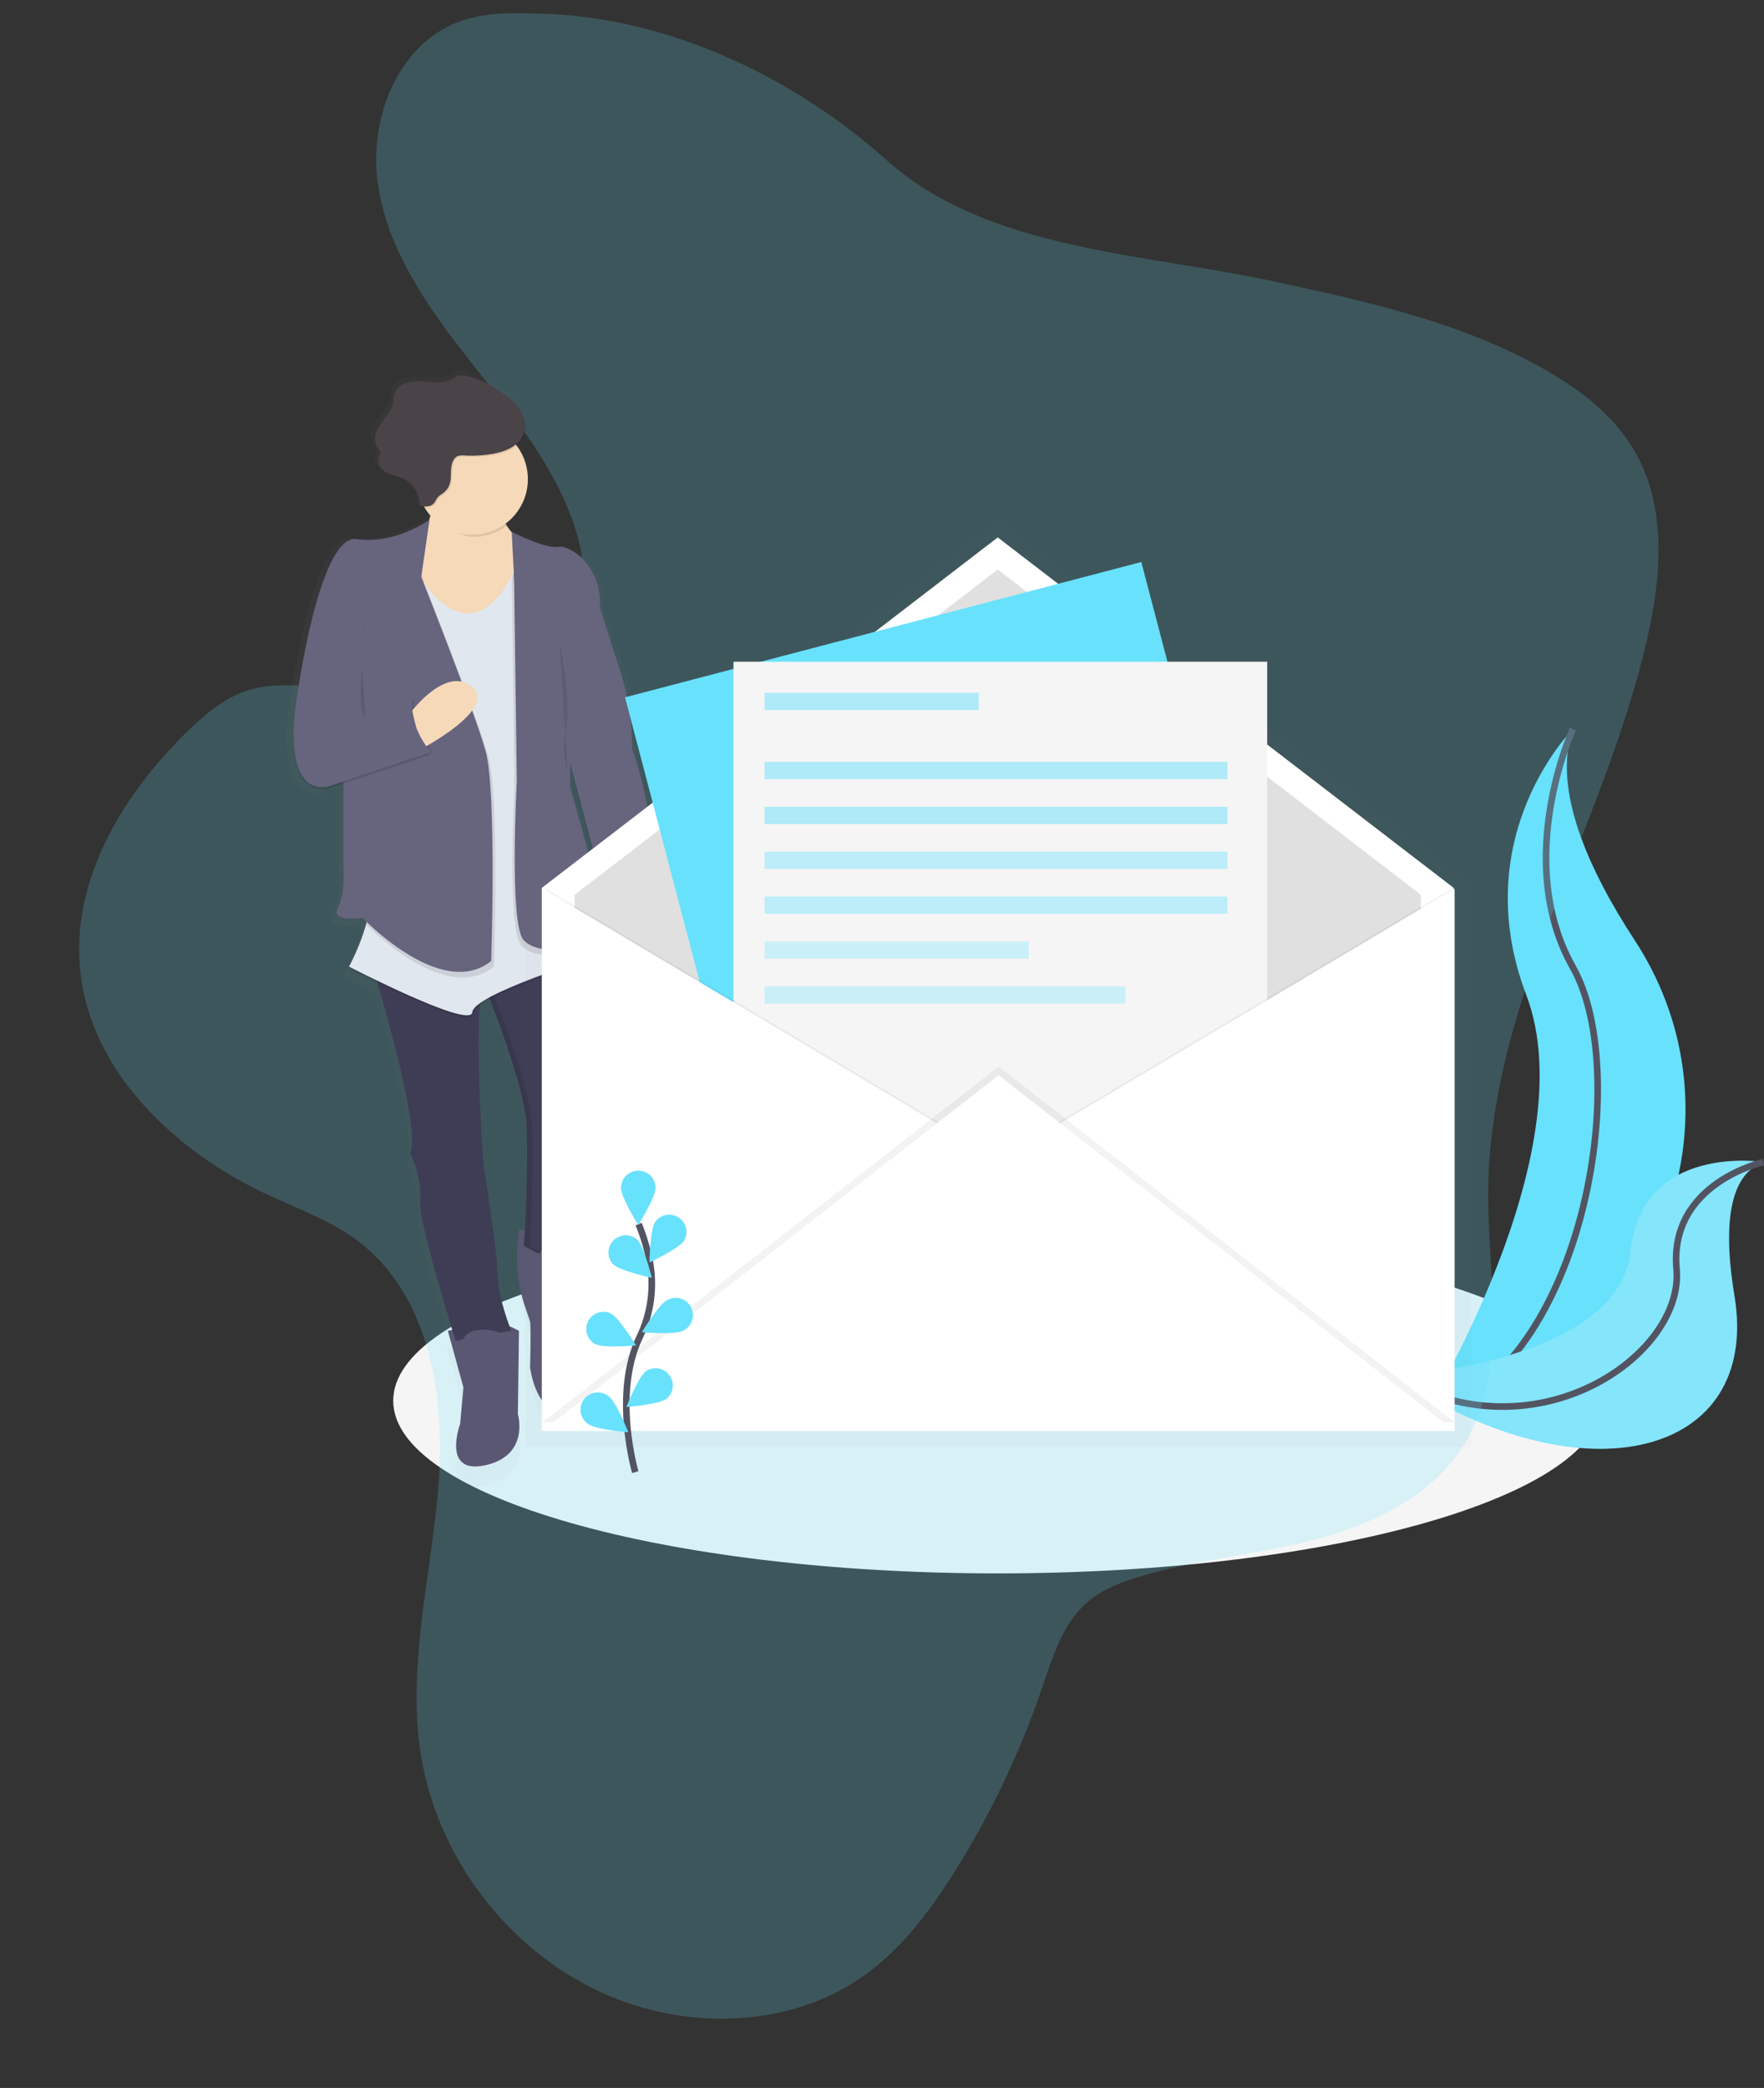 <svg width="535" height="633" viewBox="0 0 535 633" fill="none" xmlns="http://www.w3.org/2000/svg">
<rect x="0" y="0" width="535" height="633" fill="#333333" stroke="none"/>
<g clip-path="url(#clip0)">
<path d="M302.604 477C403.862 477 485.948 453.564 485.948 424.654C485.948 395.744 403.862 372.308 302.604 372.308C201.346 372.308 119.261 395.744 119.261 424.654C119.261 453.564 201.346 477 302.604 477Z" fill="#F5F5F5"/>
<path d="M477.043 221.023C477.043 221.023 444.565 253.477 462.899 301.636C481.233 349.794 431.469 429.883 431.469 429.883C431.469 429.883 431.993 429.805 432.993 429.632C499.699 417.865 532.842 341.628 495.749 284.995C481.977 263.941 470.636 239.239 477.043 221.023Z" fill="#68E1FD"/>
<path d="M477.043 221.023C477.043 221.023 458.708 260.806 477.043 293.26C495.377 325.715 480.186 416.797 431.469 429.883" stroke="#535461" stroke-width="2" stroke-miterlimit="10"/>
<path d="M534.884 352.291C534.884 352.291 497.823 346.392 494.444 379.584C491.065 412.777 423.202 417.373 423.202 417.373C423.202 417.373 423.642 417.676 424.475 418.221C480.526 454.989 534.109 441.64 526.037 392.817C523.014 374.669 523.255 356.437 534.884 352.291Z" fill="#68E1FD"/>
<path opacity="0.2" d="M534.884 352.291C534.884 352.291 497.823 346.392 494.444 379.584C491.065 412.777 423.202 417.373 423.202 417.373C423.202 417.373 423.642 417.676 424.475 418.221C480.526 454.989 534.109 441.64 526.037 392.817C523.014 374.669 523.255 356.437 534.884 352.291Z" fill="#F5F5F5"/>
<path d="M534.885 352.291C534.885 352.291 506.116 358.604 508.478 384.746C510.841 410.887 465.738 442.211 423.182 417.362" stroke="#535461" stroke-width="2" stroke-miterlimit="10"/>
<path opacity="0.2" d="M160.683 4.077C153.407 3.824 145.95 4.077 139.124 6.622C120.554 13.544 111.752 36.187 114.614 55.798C117.476 75.409 129.248 92.438 141.463 108.042C153.677 123.646 166.912 139.051 173.611 157.678C176.951 166.982 178.513 177.406 175.119 186.693C169.882 201.015 154.093 209.02 138.935 210.68C123.777 212.341 108.556 209.101 93.344 207.973C86.961 207.522 80.398 207.467 74.386 209.561C67.786 211.844 62.288 216.501 57.233 221.357C37.507 240.399 21.717 266.39 24.272 293.681C27.161 324.618 52.926 349.075 81.147 362.188C90.491 366.537 100.377 370.057 108.601 376.266C130.268 392.637 135.134 423.312 132.976 450.395C130.819 477.478 123.47 504.589 127.56 531.437C132.372 562.663 153.668 590.865 182.395 604.041C207.989 615.773 240.02 615.042 262.743 598.446C273.82 590.324 282.198 579.124 289.484 567.509C300.48 549.986 309.402 531.246 316.071 511.664C319.239 502.36 322.219 492.351 329.612 485.88C334.126 481.901 339.976 479.671 345.763 477.939C363.205 472.722 381.577 471.287 399.181 466.649C416.786 462.01 434.498 453.364 444.068 437.905C457.61 415.966 451.29 387.908 451.353 362.097C451.462 303.292 486.661 250.642 499.652 193.335C503.895 174.599 505.475 153.87 495.996 137.165C489.55 125.767 478.69 117.644 467.269 111.327C442.172 97.393 413.644 91.193 385.576 85.155C346.567 76.78 299.198 75.697 268.963 48.605C239.948 22.614 200.252 4.077 160.683 4.077Z" fill="#68E1FD"/>
<g opacity="0.5">
<path opacity="0.5" d="M193.415 228.064C193.414 219.842 192.126 211.672 189.597 203.848L183.311 184.37C183.311 184.046 183.311 183.727 183.311 183.407C183.504 170.923 173.766 164.694 170.016 165.369C166.176 166.06 155.521 160.72 155.521 160.72V160.867C154.79 160.027 154.132 159.127 153.551 158.176C155.392 156.837 156.947 155.143 158.123 153.194C159.299 151.245 160.074 149.081 160.401 146.829C160.729 144.577 160.603 142.282 160.03 140.08C159.457 137.877 158.449 135.811 157.066 134.003C158.218 133.138 159.096 131.961 159.596 130.611C160.466 128.167 159.801 125.377 158.386 123.199C157.785 122.29 157.082 121.452 156.291 120.702C155.093 119.516 153.784 118.447 152.383 117.509C148.889 115.091 145.049 113.012 140.859 112.274C140.134 112.103 139.378 112.103 138.653 112.274C138.024 112.528 137.425 112.851 136.867 113.237C133.996 114.871 130.424 114.164 127.113 113.991C123.803 113.819 119.779 114.745 118.732 117.849C118.407 118.807 118.428 119.844 118.208 120.828C117.684 123.236 115.824 125.104 114.389 127.109C112.954 129.114 111.88 131.82 113.074 133.998C113.483 134.731 114.122 135.406 114.122 136.244C114.122 136.846 113.766 137.385 113.598 137.96C113.237 139.269 113.918 140.578 114.965 141.525C115.417 142.012 115.948 142.417 116.537 142.724C118.197 143.572 120.109 143.834 121.801 144.619C122.646 145.015 123.421 145.546 124.096 146.189C124.923 147.054 125.569 148.075 125.997 149.192C126.425 150.309 126.627 151.5 126.589 152.696L126.94 152.733C126.94 152.837 126.94 152.937 126.94 153.041C127.307 153.083 127.695 153.12 128.077 153.136C128.627 154.023 129.257 154.859 129.958 155.632C129.839 156.079 129.704 156.533 129.554 156.993C128.323 157.847 118.255 164.547 106.804 162.935C94.583 161.213 87.595 214.605 87.595 214.605C87.142 217.659 86.921 220.742 86.935 223.829C86.882 231.681 88.532 241.956 97.726 240.443L102.613 238.836V265.245C102.613 265.245 103.31 272.479 100.869 277.284C98.428 282.09 108.554 280.383 108.554 280.383C108.554 280.383 108.941 280.786 109.654 281.472L109.428 282.106L109.727 282.409C108.395 286.959 106.6 291.36 104.368 295.543L104.656 295.689C104.473 296.04 104.368 296.213 104.368 296.213C104.368 296.213 108.129 298.134 113.305 300.61C117.464 314.659 126.568 347.198 123.572 353.395L123.656 353.573C124.216 354.736 127.349 361.588 126.715 367.864C126.144 373.475 133.918 398.973 136.82 408.233L135.447 408.511L140.335 426.078L139.287 437.447C139.287 437.447 133.352 453.292 147.318 450.194C161.283 447.095 157.443 434.348 157.443 434.348L157.794 408.511C157.794 408.511 156.448 407.762 154.788 407.045C153.646 403.962 151.157 396.675 151.157 391.634C151.157 385.091 146.616 356.84 146.616 356.84V356.782V356.672V356.641L146.589 356.264V356.201C146.589 355.85 146.532 355.369 146.49 354.783V354.751C145.966 347.114 144.395 321.166 145.542 307.64C146.551 306.952 147.6 306.327 148.685 305.766C152.085 314.351 160.848 337.545 160.288 347.276C159.591 359.316 160.115 349.862 160.288 348.323C160.34 347.847 160.377 348.423 160.393 349.716C160.393 349.951 160.393 350.213 160.393 350.49C160.393 350.768 160.393 351.077 160.393 351.396C160.393 351.715 160.393 352.061 160.393 352.443C160.393 352.624 160.393 352.809 160.393 352.998C160.393 353.375 160.393 353.769 160.393 354.181C160.393 354.387 160.393 354.596 160.393 354.809C160.393 355.856 160.393 357.018 160.356 358.227C160.356 358.468 160.356 358.712 160.356 358.96C160.356 359.698 160.356 360.452 160.319 361.216C160.319 362.263 160.277 363.278 160.256 364.331C160.204 366.686 160.136 369.068 160.052 371.298C160.052 371.546 160.043 371.792 160.026 372.036C160.008 372.524 159.989 373.003 159.968 373.47C159.947 373.938 159.926 374.395 159.905 374.842C159.885 375.285 159.862 375.716 159.837 376.135C159.811 376.627 159.78 377.098 159.754 377.548L157.857 377.276L157.454 381.631C156.819 388.545 157.713 395.515 160.073 402.046C160.723 403.836 161.226 405.317 161.336 405.846C161.687 407.568 161.336 419.98 161.336 419.98C161.336 419.98 163.431 436.17 173.211 433.066C177.611 431.668 179.748 427.418 180.77 423.157C181.903 418.217 181.481 413.049 179.56 408.359C178.172 404.872 176.752 399.983 177.753 396.204C179.497 389.661 179.497 380.359 179.497 380.359L178.418 380.207C178.687 379.696 178.93 379.172 179.146 378.637C179.146 378.637 178.795 354.866 181.938 351.768C183.667 350.061 183.51 345.962 182.986 342.612C182.237 337.764 182.062 332.845 182.462 327.955C182.677 325.438 182.986 323.244 183.347 322.464C184.269 320.643 185.191 302.28 181.11 293.444L181.949 293.182L181.818 292.533L181.949 292.491C182.564 294.133 183.264 295.742 184.044 297.312C184.25 297.474 184.487 297.591 184.741 297.658C196.05 295.674 196.506 285.126 195.877 279.368C196.354 279.598 196.616 279.745 196.616 279.745L197.664 264.564C198.738 262.141 199.136 259.047 199.11 255.702C199.157 243.746 193.415 228.064 193.415 228.064ZM180.948 271.212C180.173 264.601 179.099 258.377 179.099 258.377L173.861 239.773V233L182.169 263.989L180.948 271.212Z" fill="url(#paint0_linear)"/>
</g>
<path d="M157.396 372.832L157.009 377.087C156.397 383.849 157.264 390.663 159.549 397.057C160.173 398.811 160.66 400.256 160.765 400.774C161.1 402.459 160.765 414.577 160.765 414.577C160.765 414.577 162.787 430.402 172.221 427.371C176.464 426.01 178.507 421.848 179.513 417.687C180.603 412.86 180.194 407.817 178.339 403.229C176.998 399.821 175.626 395.031 176.595 391.352C178.282 384.955 178.282 375.868 178.282 375.868L157.396 372.832Z" fill="#5A5773"/>
<path d="M147.292 299.777C147.292 299.777 160.43 331.761 159.754 343.539C159.078 355.316 159.586 346.062 159.754 344.549C160.053 341.853 159.754 373.863 158.743 377.527C158.743 377.527 172.557 387.624 177.947 374.161C177.947 374.161 177.612 350.935 180.64 347.904C182.305 346.24 182.143 342.23 181.651 338.958C180.924 334.226 180.748 329.425 181.127 324.652C181.331 322.192 181.614 320.025 181.981 319.287C182.992 317.266 184.003 294.375 177.937 287.979L147.292 299.777Z" fill="#3F3D56"/>
<path opacity="0.1" d="M160.43 377.543C161.441 373.842 161.739 341.853 161.441 344.565C161.273 346.078 160.765 355.338 161.441 343.555C162.116 331.771 148.978 299.793 148.978 299.793L178.371 288.497C178.235 288.324 178.093 288.162 177.952 288.01L147.297 299.793C147.297 299.793 160.435 331.777 159.759 343.555C159.083 355.332 159.591 346.078 159.759 344.565C160.058 341.869 159.759 373.879 158.748 377.543C158.748 377.543 164.264 381.573 169.686 381.144C164.861 380.783 160.43 377.543 160.43 377.543Z" fill="black"/>
<path d="M135.835 403.464L140.55 420.634L139.539 431.742C139.539 431.742 133.813 447.225 147.286 444.195C160.759 441.164 157.056 428.711 157.056 428.711L157.391 403.464C157.391 403.464 152.001 400.433 149.643 400.774C147.286 401.114 135.835 403.464 135.835 403.464Z" fill="#5A5773"/>
<path d="M112.593 291.701C112.593 291.701 128.088 341.859 124.384 349.601C124.384 349.601 128.088 357.008 127.417 363.734C126.747 370.46 138.198 406.485 138.198 406.485L155.045 403.454C155.045 403.454 151.001 393.357 151.001 386.96C151.001 380.563 146.621 352.935 146.621 352.935C146.621 352.935 142.918 302.437 147.297 297.05L112.593 291.701Z" fill="#3F3D56"/>
<g opacity="0.1">
<path opacity="0.1" d="M145.988 301.154C143.195 312.587 146.281 354.657 146.281 354.657C146.281 354.657 150.66 382.259 150.66 388.682C150.66 393.566 153.012 400.601 154.128 403.658L155.039 403.496C155.039 403.496 150.995 393.398 150.995 387.002C150.995 380.605 146.616 352.977 146.616 352.977C146.616 352.977 143.798 314.529 145.988 301.154Z" fill="black"/>
<path opacity="0.1" d="M124.385 349.601L124.469 349.773C124.495 349.601 124.521 349.418 124.537 349.25C124.492 349.369 124.441 349.486 124.385 349.601Z" fill="black"/>
<path opacity="0.1" d="M146.532 298.705C146.685 298.124 146.943 297.576 147.292 297.087L112.593 291.701C112.593 291.701 112.797 292.355 113.148 293.522L146.532 298.705Z" fill="black"/>
</g>
<path d="M193.441 273.521C193.441 273.521 198.496 292.365 183.336 295.066C183.09 295.002 182.86 294.888 182.661 294.731C182.661 294.731 173.902 277.562 180.639 270.83L193.441 273.521Z" fill="#A1616A"/>
<path d="M131.456 148.304C131.456 148.304 132.467 162.438 121.351 169.175C110.235 175.911 144.924 194.421 144.924 194.421L163.117 165.468C163.117 165.468 155.374 166.468 150.66 153.015L131.456 148.304Z" fill="#F5D9B8"/>
<path opacity="0.1" d="M124.044 170.174C124.044 170.174 141.226 205.859 156.721 172.195L180.639 290.685C180.639 290.685 143.578 302.133 143.248 307.52C142.918 312.906 105.861 293.721 105.861 293.721C105.861 293.721 113.944 278.907 111.927 269.82C109.911 260.733 124.044 170.174 124.044 170.174Z" fill="black"/>
<path d="M124.044 169.499C124.044 169.499 141.226 205.183 156.721 171.52L180.639 290.015C180.639 290.015 143.578 301.463 143.248 306.85C142.918 312.236 105.861 293.046 105.861 293.046C105.861 293.046 113.944 278.232 111.927 269.145C109.911 260.058 124.044 169.499 124.044 169.499Z" fill="#E1E7EF"/>
<path d="M140.89 412.892C140.89 412.892 136.511 403.129 146.616 403.129C156.721 403.129 155.039 411.882 155.039 411.882L140.89 412.892Z" fill="#5A5773"/>
<path d="M163.798 387.64C163.798 387.64 159.754 377.202 169.864 376.867C179.974 376.532 174.919 386.29 174.919 386.29L163.798 387.64Z" fill="#5A5773"/>
<path opacity="0.1" d="M155.207 161.914C155.207 161.914 165.48 167.149 169.188 166.458C172.897 165.767 182.661 172.179 181.991 184.972L188.078 204.058C190.513 211.71 191.75 219.693 191.745 227.723C191.745 227.723 200.503 251.96 195.789 262.732L194.778 277.546C194.778 277.546 187.03 273.17 178.942 274.515L180.98 262.418L171.865 228.074L156.705 191.38L155.207 161.914Z" fill="black"/>
<path d="M155.207 161.25C155.207 161.25 165.48 166.484 169.188 165.793C172.897 165.102 182.661 171.515 181.991 184.308L188.078 203.393C190.513 211.046 191.75 219.029 191.745 227.059C191.745 227.059 200.503 251.295 195.789 262.068L194.778 276.882C194.778 276.882 187.03 272.506 178.942 273.851L180.964 261.733L171.865 227.399L156.721 190.705L155.207 161.25Z" fill="#67647E"/>
<path opacity="0.1" d="M172.221 202.152V240.192L177.276 258.372C177.276 258.372 180.645 278.232 179.634 284.293C178.623 290.355 162.452 291.7 158.072 286.649C153.693 281.598 156.05 238.491 156.05 238.491L155.207 175.388L155.883 173.367L172.221 202.152Z" fill="black"/>
<path d="M172.913 200.472V238.512L177.968 256.692C177.968 256.692 181.336 276.552 180.325 282.613C179.314 288.675 163.143 290.02 158.764 284.969C154.385 279.918 156.742 236.811 156.742 236.811L155.898 173.692L172.913 200.472Z" fill="#67647E"/>
<path opacity="0.1" d="M105.013 232.115L115.793 265.617L110.738 279.923C110.738 279.923 134.657 305.169 149.817 293.051C149.817 293.051 151.503 241.543 148.13 229.425C144.756 217.307 128.591 176.555 128.591 176.555L125.243 165.798L107.391 175.896L105.013 232.115Z" fill="black"/>
<path d="M104.169 230.43V263.408C104.169 263.408 104.845 270.479 102.483 275.191C100.12 279.902 109.895 278.221 109.895 278.221C109.895 278.221 133.813 303.468 148.973 291.35C148.973 291.35 150.66 239.841 147.286 227.723C143.913 215.605 127.747 174.854 127.747 174.854L124.379 164.081L106.527 174.179L104.169 230.43Z" fill="#67647E"/>
<path opacity="0.1" d="M130.277 158.224C130.277 158.224 120.005 165.798 108.213 164.113C96.422 162.427 89.685 214.611 89.685 214.611C89.685 214.611 85.306 241.543 99.455 239.187L130.785 228.749C130.785 228.749 124.049 221.677 125.06 212.59L109.895 218.647L110.576 189.699L130.277 158.224Z" fill="black"/>
<path opacity="0.1" d="M90.356 213.936C90.356 213.936 85.977 240.868 100.126 238.512L131.456 228.074C131.456 228.074 124.72 221.008 125.731 211.915L110.576 217.977L90.356 213.936Z" fill="black"/>
<path d="M124.986 215.464C124.986 215.464 135.5 201.65 143.242 208.282C150.984 214.914 127.763 227.069 127.763 227.069L124.986 215.464Z" fill="#F5D9B8"/>
<path d="M130.277 157.548C130.277 157.548 120.005 165.123 108.213 163.437C96.422 161.752 89.685 213.935 89.685 213.935C89.685 213.935 85.306 240.867 99.455 238.512L130.785 228.074C130.785 228.074 124.049 221.002 125.06 211.915L109.895 217.977L110.576 189.024L127.758 174.891L130.277 157.548Z" fill="#67647E"/>
<path opacity="0.1" d="M150.996 153.675L131.792 148.963C131.792 148.963 132.792 150.094 131.624 154.517C134.715 158.061 138.513 162.767 143.583 162.767C147.212 162.774 150.745 161.604 153.651 159.433C152.567 157.611 151.677 155.681 150.996 153.675Z" fill="black"/>
<path d="M143.248 162.097C152.552 162.097 160.095 154.56 160.095 145.263C160.095 135.965 152.552 128.428 143.248 128.428C133.944 128.428 126.401 135.965 126.401 145.263C126.401 154.56 133.944 162.097 143.248 162.097Z" fill="#F5D9B8"/>
<path opacity="0.1" d="M149.633 137.955C153.541 137.291 157.836 135.558 159.146 131.82C159.984 129.428 159.345 126.706 157.978 124.576C156.611 122.445 154.599 120.807 152.525 119.341C149.156 116.975 145.442 114.944 141.388 114.232C140.689 114.065 139.96 114.065 139.261 114.232C138.653 114.481 138.075 114.797 137.538 115.174C134.766 116.771 131.32 116.08 128.109 115.913C124.897 115.745 121.047 116.651 120.036 119.681C119.722 120.618 119.743 121.629 119.512 122.592C118.988 124.947 117.213 126.78 115.845 128.742C114.478 130.705 113.425 133.359 114.578 135.474C114.971 136.191 115.625 136.851 115.625 137.667C115.524 138.248 115.348 138.813 115.102 139.348C114.625 141.086 116.013 142.839 117.616 143.666C119.219 144.493 121.063 144.75 122.697 145.519C124.227 146.274 125.508 147.451 126.387 148.912C127.267 150.372 127.708 152.055 127.658 153.759C129.146 153.931 130.88 154.02 131.885 152.911C132.336 152.413 132.556 151.749 132.964 151.22C133.488 150.529 134.306 150.121 134.976 149.566C138.501 146.671 135.998 142.672 137.993 139.552C139.041 137.945 140.707 138.437 142.394 138.463C144.817 138.52 147.241 138.35 149.633 137.955Z" fill="black"/>
<path d="M149.298 137.62C153.206 136.956 157.501 135.223 158.811 131.485C159.649 129.093 159.01 126.371 157.643 124.241C156.276 122.11 154.264 120.472 152.19 119.006C148.821 116.64 145.107 114.609 141.053 113.897C140.354 113.73 139.625 113.73 138.926 113.897C138.318 114.146 137.74 114.462 137.203 114.839C134.432 116.436 130.985 115.745 127.774 115.578C124.562 115.41 120.712 116.316 119.701 119.346C119.387 120.283 119.408 121.294 119.177 122.257C118.654 124.612 116.878 126.445 115.511 128.408C114.143 130.371 113.09 133.024 114.243 135.139C114.636 135.856 115.29 136.516 115.29 137.333C115.189 137.913 115.013 138.478 114.767 139.013C114.29 140.751 115.678 142.504 117.281 143.331C118.884 144.158 120.728 144.415 122.362 145.184C123.898 145.938 125.184 147.118 126.067 148.583C126.95 150.048 127.391 151.736 127.339 153.445C128.826 153.617 130.56 153.706 131.566 152.597C132.017 152.099 132.237 151.435 132.645 150.906C133.169 150.215 133.986 149.807 134.657 149.252C138.182 146.357 135.678 142.358 137.674 139.238C138.722 137.631 140.388 138.123 142.074 138.149C144.493 138.198 146.912 138.021 149.298 137.62Z" fill="#4A4347"/>
<path opacity="0.1" d="M169.691 194.243C169.691 194.243 173.395 213.433 171.713 220.84C170.686 225.149 170.838 229.654 172.153 233.884" fill="black"/>
<path opacity="0.1" d="M109.821 202.32C109.821 202.32 108.208 215.113 110.895 217.804L109.821 202.32Z" fill="black"/>
<path d="M203.887 359.981C204.096 359.981 204.296 359.898 204.443 359.751C204.59 359.603 204.673 359.404 204.673 359.195C204.673 358.987 204.59 358.787 204.443 358.64C204.296 358.493 204.096 358.41 203.887 358.41C203.679 358.41 203.479 358.493 203.332 358.64C203.184 358.787 203.102 358.987 203.102 359.195C203.102 359.404 203.184 359.603 203.332 359.751C203.479 359.898 203.679 359.981 203.887 359.981Z" fill="black"/>
<g opacity="0.5">
<path opacity="0.5" d="M445.832 268.506V268.072L302.908 158.25C302.818 158.183 302.709 158.147 302.596 158.147C302.484 158.147 302.375 158.183 302.285 158.25L159.355 268.072V438.301H159.628V438.573H446.11V268.344L445.832 268.506Z" fill="url(#paint1_linear)"/>
</g>
<path d="M440.898 433.553H164.312V269.187L302.605 162.924L440.898 269.187V433.553Z" fill="white"/>
<path d="M430.944 423.811H174.264V271.275L302.604 172.661L430.944 271.275V423.811Z" fill="#E0E0E0"/>
<path d="M346.144 170.382L189.569 211.399L241.775 410.394L398.35 369.377L346.144 170.382Z" fill="#68E1FD"/>
<path d="M384.323 200.613H222.457V406.333H384.323V200.613Z" fill="#F5F5F5"/>
<path opacity="0.05" d="M165.621 269.448L303.914 351.631L165.621 433.815V269.448Z" fill="black"/>
<path d="M164.573 269.448L302.867 351.631L164.573 433.815V269.448Z" fill="white"/>
<path opacity="0.05" d="M440.112 269.448L301.818 351.631L440.112 433.815V269.448Z" fill="black"/>
<path d="M441.16 269.448L302.866 351.631L441.16 433.815V269.448Z" fill="white"/>
<path opacity="0.05" d="M164.573 431.197L302.867 323.365L441.16 431.197H164.573Z" fill="black"/>
<path d="M164.573 433.815L302.867 325.982L441.16 433.815H164.573Z" fill="white"/>
<path d="M192.677 446.299C192.677 446.299 185.73 422.744 193.981 405.396C197.486 398.145 198.543 389.953 196.993 382.05C196.228 378.305 195.122 374.637 193.688 371.094" stroke="#535461" stroke-width="2" stroke-miterlimit="10"/>
<path d="M198.817 360.133C198.817 363.022 193.578 371.392 193.578 371.392C193.578 371.392 188.34 363.017 188.34 360.133C188.34 358.744 188.892 357.413 189.874 356.431C190.857 355.449 192.189 354.898 193.578 354.898C194.968 354.898 196.3 355.449 197.282 356.431C198.265 357.413 198.817 358.744 198.817 360.133Z" fill="#68E1FD"/>
<path d="M207.485 376.13C205.914 378.553 196.967 382.741 196.967 382.741C196.967 382.741 197.129 372.868 198.701 370.445C199.484 369.349 200.66 368.596 201.985 368.345C203.309 368.093 204.679 368.361 205.811 369.093C206.942 369.826 207.748 370.965 208.06 372.276C208.372 373.587 208.166 374.967 207.485 376.13Z" fill="#68E1FD"/>
<path d="M207.087 403.459C204.505 404.757 194.667 403.862 194.667 403.862C194.667 403.862 199.795 395.424 202.373 394.126C202.989 393.781 203.67 393.564 204.373 393.489C205.075 393.414 205.786 393.482 206.462 393.688C207.138 393.895 207.765 394.236 208.306 394.691C208.846 395.146 209.289 395.706 209.607 396.336C209.926 396.967 210.113 397.655 210.158 398.36C210.203 399.065 210.105 399.772 209.87 400.438C209.634 401.104 209.266 401.715 208.788 402.235C208.31 402.756 207.731 403.174 207.087 403.464V403.459Z" fill="#68E1FD"/>
<path d="M202.143 424.078C199.817 425.795 189.969 426.57 189.969 426.57C189.969 426.57 193.594 417.388 195.92 415.671C197.039 414.925 198.402 414.638 199.727 414.869C201.053 415.1 202.238 415.832 203.038 416.913C203.838 417.993 204.191 419.34 204.025 420.674C203.858 422.008 203.184 423.227 202.143 424.078Z" fill="#68E1FD"/>
<path d="M185.962 383.296C188.057 385.306 197.69 387.394 197.69 387.394C197.69 387.394 195.328 377.81 193.253 375.8C192.244 374.909 190.931 374.44 189.585 374.491C188.239 374.542 186.965 375.109 186.027 376.075C185.089 377.04 184.558 378.329 184.546 379.675C184.534 381.02 185.041 382.319 185.962 383.301V383.296Z" fill="#68E1FD"/>
<path d="M180.481 407.485C183.064 408.783 192.902 407.888 192.902 407.888C192.902 407.888 187.773 399.449 185.196 398.151C183.965 397.596 182.568 397.536 181.294 397.986C180.021 398.435 178.97 399.359 178.362 400.564C177.754 401.769 177.635 403.162 178.03 404.452C178.425 405.743 179.303 406.831 180.481 407.49V407.485Z" fill="#68E1FD"/>
<path d="M178.387 431.721C180.713 433.438 190.561 434.213 190.561 434.213C190.561 434.213 186.936 425.031 184.61 423.314C184.061 422.865 183.426 422.533 182.745 422.337C182.063 422.14 181.349 422.084 180.645 422.172C179.941 422.26 179.262 422.49 178.65 422.848C178.038 423.205 177.504 423.684 177.083 424.253C176.661 424.823 176.359 425.473 176.196 426.163C176.033 426.852 176.012 427.568 176.134 428.266C176.256 428.965 176.518 429.631 176.906 430.225C177.293 430.818 177.797 431.327 178.387 431.721Z" fill="#68E1FD"/>
<path opacity="0.5" d="M296.842 210.036H231.886V215.27H296.842V210.036Z" fill="#68E1FD"/>
<path opacity="0.5" d="M372.274 230.974H231.886V236.209H372.274V230.974Z" fill="#68E1FD"/>
<path opacity="0.5" d="M372.274 244.584H231.886V249.819H372.274V244.584Z" fill="#68E1FD"/>
<path opacity="0.4" d="M372.274 258.194H231.886V263.428H372.274V258.194Z" fill="#68E1FD"/>
<path opacity="0.4" d="M372.274 271.804H231.886V277.038H372.274V271.804Z" fill="#68E1FD"/>
<path opacity="0.3" d="M312.033 285.414H231.886V290.648H312.033V285.414Z" fill="#68E1FD"/>
<path opacity="0.3" d="M341.368 299.024H231.886V304.258H341.368V299.024Z" fill="#68E1FD"/>
</g>
<defs>
<linearGradient id="paint0_linear" x1="86.94" y1="281.399" x2="199.052" y2="281.399" gradientUnits="userSpaceOnUse">
<stop stop-color="#808080" stop-opacity="0.25"/>
<stop offset="0.54" stop-color="#808080" stop-opacity="0.12"/>
<stop offset="1" stop-color="#808080" stop-opacity="0.1"/>
</linearGradient>
<linearGradient id="paint1_linear" x1="182773" y1="207827" x2="182773" y2="57589.3" gradientUnits="userSpaceOnUse">
<stop stop-color="#808080" stop-opacity="0.25"/>
<stop offset="0.54" stop-color="#808080" stop-opacity="0.12"/>
<stop offset="1" stop-color="#808080" stop-opacity="0.1"/>
</linearGradient>
<clipPath id="clip0">
<rect width="535" height="633" fill="white"/>
</clipPath>
</defs>
</svg>
